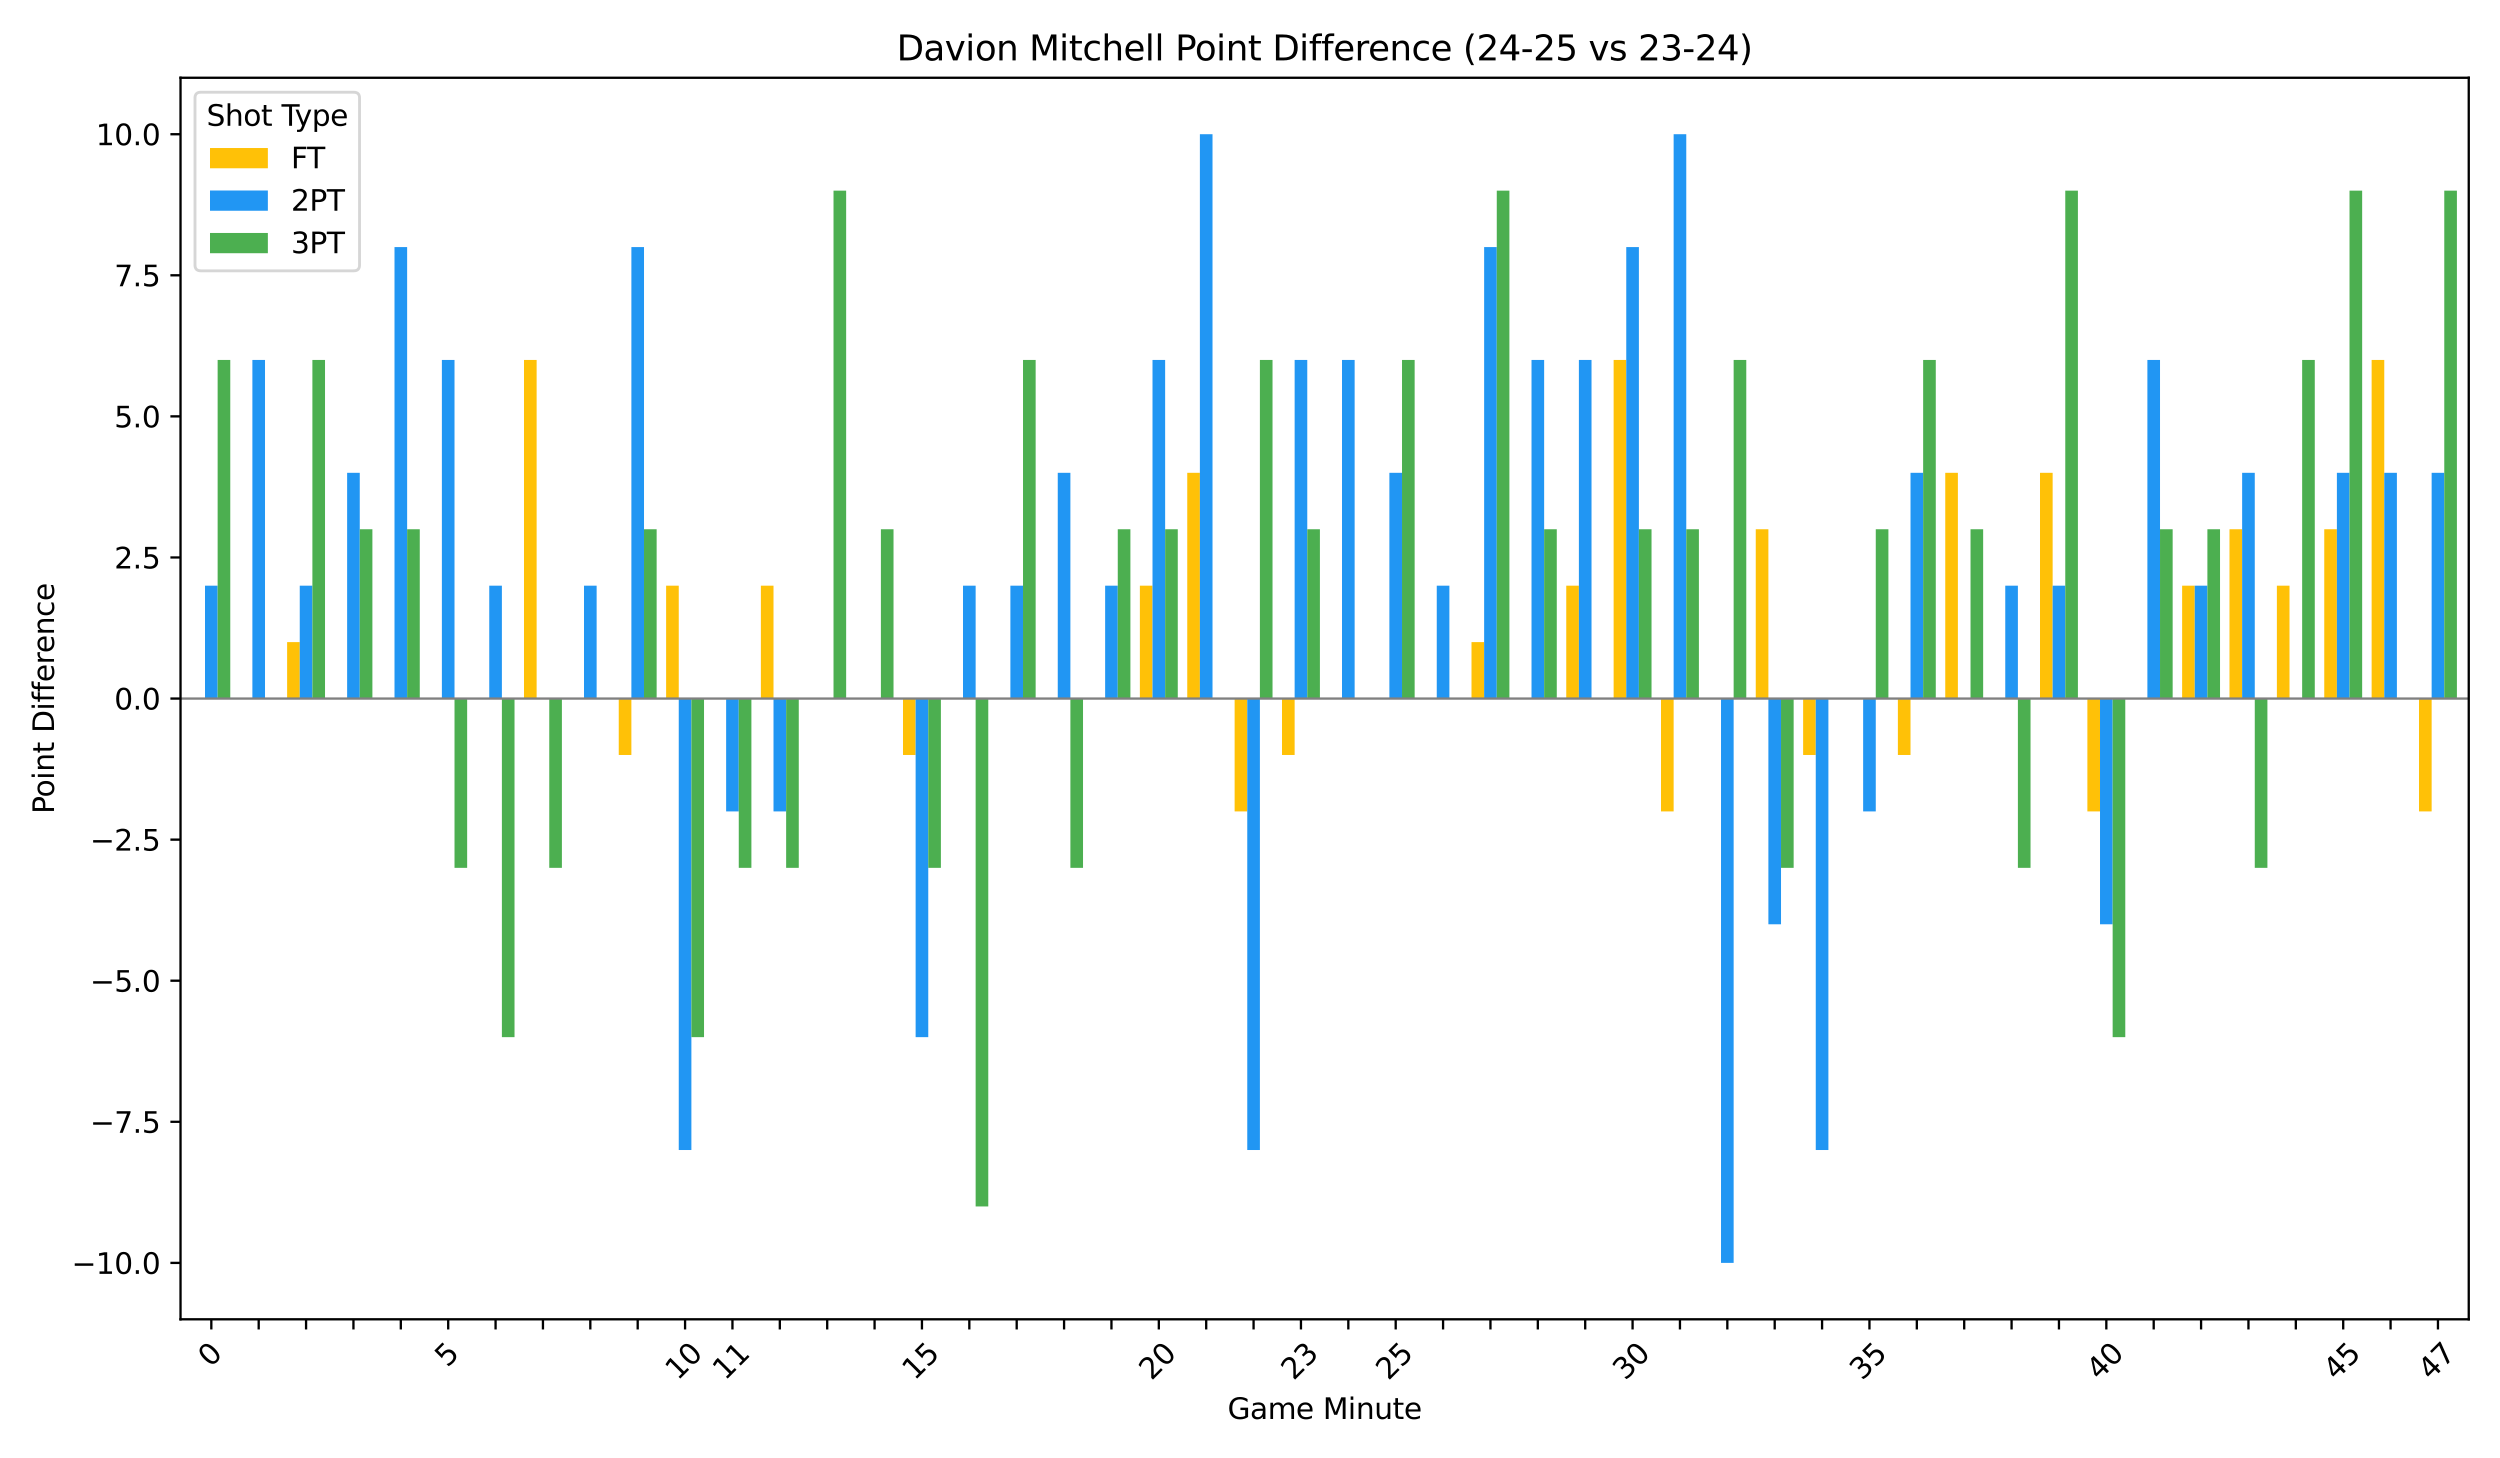 <?xml version="1.0" encoding="utf-8" standalone="no"?>
<!DOCTYPE svg PUBLIC "-//W3C//DTD SVG 1.1//EN"
  "http://www.w3.org/Graphics/SVG/1.1/DTD/svg11.dtd">
<svg xmlns:xlink="http://www.w3.org/1999/xlink" width="864pt" height="504pt" viewBox="0 0 864 504" xmlns="http://www.w3.org/2000/svg" version="1.1">
 <defs>
  <style type="text/css">*{stroke-linejoin: round; stroke-linecap: butt}</style>
 </defs>
 <g id="figure_1">
  <g id="patch_1">
   <path d="M 0 504 
L 864 504 
L 864 0 
L 0 0 
z
" style="fill: #ffffff"/>
  </g>
  <g id="axes_1">
   <g id="patch_2">
    <path d="M 62.39 455.956 
L 853.2 455.956 
L 853.2 26.88 
L 62.39 26.88 
z
" style="fill: #ffffff"/>
   </g>
   <g id="patch_3">
    <path d="M 66.483 241.418 
L 70.849 241.418 
L 70.849 241.418 
L 66.483 241.418 
z
" clip-path="url(#pdd988d48f1)" style="fill: #ffc107"/>
   </g>
   <g id="patch_4">
    <path d="M 82.856 241.418 
L 87.222 241.418 
L 87.222 241.418 
L 82.856 241.418 
z
" clip-path="url(#pdd988d48f1)" style="fill: #ffc107"/>
   </g>
   <g id="patch_5">
    <path d="M 99.229 241.418 
L 103.595 241.418 
L 103.595 221.914 
L 99.229 221.914 
z
" clip-path="url(#pdd988d48f1)" style="fill: #ffc107"/>
   </g>
   <g id="patch_6">
    <path d="M 115.602 241.418 
L 119.968 241.418 
L 119.968 241.418 
L 115.602 241.418 
z
" clip-path="url(#pdd988d48f1)" style="fill: #ffc107"/>
   </g>
   <g id="patch_7">
    <path d="M 131.975 241.418 
L 136.341 241.418 
L 136.341 241.418 
L 131.975 241.418 
z
" clip-path="url(#pdd988d48f1)" style="fill: #ffc107"/>
   </g>
   <g id="patch_8">
    <path d="M 148.348 241.418 
L 152.714 241.418 
L 152.714 241.418 
L 148.348 241.418 
z
" clip-path="url(#pdd988d48f1)" style="fill: #ffc107"/>
   </g>
   <g id="patch_9">
    <path d="M 164.72 241.418 
L 169.087 241.418 
L 169.087 241.418 
L 164.72 241.418 
z
" clip-path="url(#pdd988d48f1)" style="fill: #ffc107"/>
   </g>
   <g id="patch_10">
    <path d="M 181.093 241.418 
L 185.459 241.418 
L 185.459 124.397 
L 181.093 124.397 
z
" clip-path="url(#pdd988d48f1)" style="fill: #ffc107"/>
   </g>
   <g id="patch_11">
    <path d="M 197.466 241.418 
L 201.832 241.418 
L 201.832 241.418 
L 197.466 241.418 
z
" clip-path="url(#pdd988d48f1)" style="fill: #ffc107"/>
   </g>
   <g id="patch_12">
    <path d="M 213.839 241.418 
L 218.205 241.418 
L 218.205 260.921 
L 213.839 260.921 
z
" clip-path="url(#pdd988d48f1)" style="fill: #ffc107"/>
   </g>
   <g id="patch_13">
    <path d="M 230.212 241.418 
L 234.578 241.418 
L 234.578 202.411 
L 230.212 202.411 
z
" clip-path="url(#pdd988d48f1)" style="fill: #ffc107"/>
   </g>
   <g id="patch_14">
    <path d="M 246.585 241.418 
L 250.951 241.418 
L 250.951 241.418 
L 246.585 241.418 
z
" clip-path="url(#pdd988d48f1)" style="fill: #ffc107"/>
   </g>
   <g id="patch_15">
    <path d="M 262.958 241.418 
L 267.324 241.418 
L 267.324 202.411 
L 262.958 202.411 
z
" clip-path="url(#pdd988d48f1)" style="fill: #ffc107"/>
   </g>
   <g id="patch_16">
    <path d="M 279.331 241.418 
L 283.697 241.418 
L 283.697 241.418 
L 279.331 241.418 
z
" clip-path="url(#pdd988d48f1)" style="fill: #ffc107"/>
   </g>
   <g id="patch_17">
    <path d="M 295.704 241.418 
L 300.07 241.418 
L 300.07 241.418 
L 295.704 241.418 
z
" clip-path="url(#pdd988d48f1)" style="fill: #ffc107"/>
   </g>
   <g id="patch_18">
    <path d="M 312.076 241.418 
L 316.442 241.418 
L 316.442 260.921 
L 312.076 260.921 
z
" clip-path="url(#pdd988d48f1)" style="fill: #ffc107"/>
   </g>
   <g id="patch_19">
    <path d="M 328.449 241.418 
L 332.815 241.418 
L 332.815 241.418 
L 328.449 241.418 
z
" clip-path="url(#pdd988d48f1)" style="fill: #ffc107"/>
   </g>
   <g id="patch_20">
    <path d="M 344.822 241.418 
L 349.188 241.418 
L 349.188 241.418 
L 344.822 241.418 
z
" clip-path="url(#pdd988d48f1)" style="fill: #ffc107"/>
   </g>
   <g id="patch_21">
    <path d="M 361.195 241.418 
L 365.561 241.418 
L 365.561 241.418 
L 361.195 241.418 
z
" clip-path="url(#pdd988d48f1)" style="fill: #ffc107"/>
   </g>
   <g id="patch_22">
    <path d="M 377.568 241.418 
L 381.934 241.418 
L 381.934 241.418 
L 377.568 241.418 
z
" clip-path="url(#pdd988d48f1)" style="fill: #ffc107"/>
   </g>
   <g id="patch_23">
    <path d="M 393.941 241.418 
L 398.307 241.418 
L 398.307 202.411 
L 393.941 202.411 
z
" clip-path="url(#pdd988d48f1)" style="fill: #ffc107"/>
   </g>
   <g id="patch_24">
    <path d="M 410.314 241.418 
L 414.68 241.418 
L 414.68 163.404 
L 410.314 163.404 
z
" clip-path="url(#pdd988d48f1)" style="fill: #ffc107"/>
   </g>
   <g id="patch_25">
    <path d="M 426.687 241.418 
L 431.053 241.418 
L 431.053 280.425 
L 426.687 280.425 
z
" clip-path="url(#pdd988d48f1)" style="fill: #ffc107"/>
   </g>
   <g id="patch_26">
    <path d="M 443.059 241.418 
L 447.426 241.418 
L 447.426 260.921 
L 443.059 260.921 
z
" clip-path="url(#pdd988d48f1)" style="fill: #ffc107"/>
   </g>
   <g id="patch_27">
    <path d="M 459.432 241.418 
L 463.798 241.418 
L 463.798 241.418 
L 459.432 241.418 
z
" clip-path="url(#pdd988d48f1)" style="fill: #ffc107"/>
   </g>
   <g id="patch_28">
    <path d="M 475.805 241.418 
L 480.171 241.418 
L 480.171 241.418 
L 475.805 241.418 
z
" clip-path="url(#pdd988d48f1)" style="fill: #ffc107"/>
   </g>
   <g id="patch_29">
    <path d="M 492.178 241.418 
L 496.544 241.418 
L 496.544 241.418 
L 492.178 241.418 
z
" clip-path="url(#pdd988d48f1)" style="fill: #ffc107"/>
   </g>
   <g id="patch_30">
    <path d="M 508.551 241.418 
L 512.917 241.418 
L 512.917 221.914 
L 508.551 221.914 
z
" clip-path="url(#pdd988d48f1)" style="fill: #ffc107"/>
   </g>
   <g id="patch_31">
    <path d="M 524.924 241.418 
L 529.29 241.418 
L 529.29 241.418 
L 524.924 241.418 
z
" clip-path="url(#pdd988d48f1)" style="fill: #ffc107"/>
   </g>
   <g id="patch_32">
    <path d="M 541.297 241.418 
L 545.663 241.418 
L 545.663 202.411 
L 541.297 202.411 
z
" clip-path="url(#pdd988d48f1)" style="fill: #ffc107"/>
   </g>
   <g id="patch_33">
    <path d="M 557.67 241.418 
L 562.036 241.418 
L 562.036 124.397 
L 557.67 124.397 
z
" clip-path="url(#pdd988d48f1)" style="fill: #ffc107"/>
   </g>
   <g id="patch_34">
    <path d="M 574.042 241.418 
L 578.409 241.418 
L 578.409 280.425 
L 574.042 280.425 
z
" clip-path="url(#pdd988d48f1)" style="fill: #ffc107"/>
   </g>
   <g id="patch_35">
    <path d="M 590.415 241.418 
L 594.781 241.418 
L 594.781 241.418 
L 590.415 241.418 
z
" clip-path="url(#pdd988d48f1)" style="fill: #ffc107"/>
   </g>
   <g id="patch_36">
    <path d="M 606.788 241.418 
L 611.154 241.418 
L 611.154 182.907 
L 606.788 182.907 
z
" clip-path="url(#pdd988d48f1)" style="fill: #ffc107"/>
   </g>
   <g id="patch_37">
    <path d="M 623.161 241.418 
L 627.527 241.418 
L 627.527 260.921 
L 623.161 260.921 
z
" clip-path="url(#pdd988d48f1)" style="fill: #ffc107"/>
   </g>
   <g id="patch_38">
    <path d="M 639.534 241.418 
L 643.9 241.418 
L 643.9 241.418 
L 639.534 241.418 
z
" clip-path="url(#pdd988d48f1)" style="fill: #ffc107"/>
   </g>
   <g id="patch_39">
    <path d="M 655.907 241.418 
L 660.273 241.418 
L 660.273 260.921 
L 655.907 260.921 
z
" clip-path="url(#pdd988d48f1)" style="fill: #ffc107"/>
   </g>
   <g id="patch_40">
    <path d="M 672.28 241.418 
L 676.646 241.418 
L 676.646 163.404 
L 672.28 163.404 
z
" clip-path="url(#pdd988d48f1)" style="fill: #ffc107"/>
   </g>
   <g id="patch_41">
    <path d="M 688.653 241.418 
L 693.019 241.418 
L 693.019 241.418 
L 688.653 241.418 
z
" clip-path="url(#pdd988d48f1)" style="fill: #ffc107"/>
   </g>
   <g id="patch_42">
    <path d="M 705.025 241.418 
L 709.392 241.418 
L 709.392 163.404 
L 705.025 163.404 
z
" clip-path="url(#pdd988d48f1)" style="fill: #ffc107"/>
   </g>
   <g id="patch_43">
    <path d="M 721.398 241.418 
L 725.764 241.418 
L 725.764 280.425 
L 721.398 280.425 
z
" clip-path="url(#pdd988d48f1)" style="fill: #ffc107"/>
   </g>
   <g id="patch_44">
    <path d="M 737.771 241.418 
L 742.137 241.418 
L 742.137 241.418 
L 737.771 241.418 
z
" clip-path="url(#pdd988d48f1)" style="fill: #ffc107"/>
   </g>
   <g id="patch_45">
    <path d="M 754.144 241.418 
L 758.51 241.418 
L 758.51 202.411 
L 754.144 202.411 
z
" clip-path="url(#pdd988d48f1)" style="fill: #ffc107"/>
   </g>
   <g id="patch_46">
    <path d="M 770.517 241.418 
L 774.883 241.418 
L 774.883 182.907 
L 770.517 182.907 
z
" clip-path="url(#pdd988d48f1)" style="fill: #ffc107"/>
   </g>
   <g id="patch_47">
    <path d="M 786.89 241.418 
L 791.256 241.418 
L 791.256 202.411 
L 786.89 202.411 
z
" clip-path="url(#pdd988d48f1)" style="fill: #ffc107"/>
   </g>
   <g id="patch_48">
    <path d="M 803.263 241.418 
L 807.629 241.418 
L 807.629 182.907 
L 803.263 182.907 
z
" clip-path="url(#pdd988d48f1)" style="fill: #ffc107"/>
   </g>
   <g id="patch_49">
    <path d="M 819.636 241.418 
L 824.002 241.418 
L 824.002 124.397 
L 819.636 124.397 
z
" clip-path="url(#pdd988d48f1)" style="fill: #ffc107"/>
   </g>
   <g id="patch_50">
    <path d="M 836.008 241.418 
L 840.375 241.418 
L 840.375 280.425 
L 836.008 280.425 
z
" clip-path="url(#pdd988d48f1)" style="fill: #ffc107"/>
   </g>
   <g id="patch_51">
    <path d="M 70.849 241.418 
L 75.215 241.418 
L 75.215 202.411 
L 70.849 202.411 
z
" clip-path="url(#pdd988d48f1)" style="fill: #2196f3"/>
   </g>
   <g id="patch_52">
    <path d="M 87.222 241.418 
L 91.588 241.418 
L 91.588 124.397 
L 87.222 124.397 
z
" clip-path="url(#pdd988d48f1)" style="fill: #2196f3"/>
   </g>
   <g id="patch_53">
    <path d="M 103.595 241.418 
L 107.961 241.418 
L 107.961 202.411 
L 103.595 202.411 
z
" clip-path="url(#pdd988d48f1)" style="fill: #2196f3"/>
   </g>
   <g id="patch_54">
    <path d="M 119.968 241.418 
L 124.334 241.418 
L 124.334 163.404 
L 119.968 163.404 
z
" clip-path="url(#pdd988d48f1)" style="fill: #2196f3"/>
   </g>
   <g id="patch_55">
    <path d="M 136.341 241.418 
L 140.707 241.418 
L 140.707 85.39 
L 136.341 85.39 
z
" clip-path="url(#pdd988d48f1)" style="fill: #2196f3"/>
   </g>
   <g id="patch_56">
    <path d="M 152.714 241.418 
L 157.08 241.418 
L 157.08 124.397 
L 152.714 124.397 
z
" clip-path="url(#pdd988d48f1)" style="fill: #2196f3"/>
   </g>
   <g id="patch_57">
    <path d="M 169.087 241.418 
L 173.453 241.418 
L 173.453 202.411 
L 169.087 202.411 
z
" clip-path="url(#pdd988d48f1)" style="fill: #2196f3"/>
   </g>
   <g id="patch_58">
    <path d="M 185.459 241.418 
L 189.826 241.418 
L 189.826 241.418 
L 185.459 241.418 
z
" clip-path="url(#pdd988d48f1)" style="fill: #2196f3"/>
   </g>
   <g id="patch_59">
    <path d="M 201.832 241.418 
L 206.198 241.418 
L 206.198 202.411 
L 201.832 202.411 
z
" clip-path="url(#pdd988d48f1)" style="fill: #2196f3"/>
   </g>
   <g id="patch_60">
    <path d="M 218.205 241.418 
L 222.571 241.418 
L 222.571 85.39 
L 218.205 85.39 
z
" clip-path="url(#pdd988d48f1)" style="fill: #2196f3"/>
   </g>
   <g id="patch_61">
    <path d="M 234.578 241.418 
L 238.944 241.418 
L 238.944 397.445 
L 234.578 397.445 
z
" clip-path="url(#pdd988d48f1)" style="fill: #2196f3"/>
   </g>
   <g id="patch_62">
    <path d="M 250.951 241.418 
L 255.317 241.418 
L 255.317 280.425 
L 250.951 280.425 
z
" clip-path="url(#pdd988d48f1)" style="fill: #2196f3"/>
   </g>
   <g id="patch_63">
    <path d="M 267.324 241.418 
L 271.69 241.418 
L 271.69 280.425 
L 267.324 280.425 
z
" clip-path="url(#pdd988d48f1)" style="fill: #2196f3"/>
   </g>
   <g id="patch_64">
    <path d="M 283.697 241.418 
L 288.063 241.418 
L 288.063 241.418 
L 283.697 241.418 
z
" clip-path="url(#pdd988d48f1)" style="fill: #2196f3"/>
   </g>
   <g id="patch_65">
    <path d="M 300.07 241.418 
L 304.436 241.418 
L 304.436 241.418 
L 300.07 241.418 
z
" clip-path="url(#pdd988d48f1)" style="fill: #2196f3"/>
   </g>
   <g id="patch_66">
    <path d="M 316.442 241.418 
L 320.809 241.418 
L 320.809 358.438 
L 316.442 358.438 
z
" clip-path="url(#pdd988d48f1)" style="fill: #2196f3"/>
   </g>
   <g id="patch_67">
    <path d="M 332.815 241.418 
L 337.181 241.418 
L 337.181 202.411 
L 332.815 202.411 
z
" clip-path="url(#pdd988d48f1)" style="fill: #2196f3"/>
   </g>
   <g id="patch_68">
    <path d="M 349.188 241.418 
L 353.554 241.418 
L 353.554 202.411 
L 349.188 202.411 
z
" clip-path="url(#pdd988d48f1)" style="fill: #2196f3"/>
   </g>
   <g id="patch_69">
    <path d="M 365.561 241.418 
L 369.927 241.418 
L 369.927 163.404 
L 365.561 163.404 
z
" clip-path="url(#pdd988d48f1)" style="fill: #2196f3"/>
   </g>
   <g id="patch_70">
    <path d="M 381.934 241.418 
L 386.3 241.418 
L 386.3 202.411 
L 381.934 202.411 
z
" clip-path="url(#pdd988d48f1)" style="fill: #2196f3"/>
   </g>
   <g id="patch_71">
    <path d="M 398.307 241.418 
L 402.673 241.418 
L 402.673 124.397 
L 398.307 124.397 
z
" clip-path="url(#pdd988d48f1)" style="fill: #2196f3"/>
   </g>
   <g id="patch_72">
    <path d="M 414.68 241.418 
L 419.046 241.418 
L 419.046 46.383 
L 414.68 46.383 
z
" clip-path="url(#pdd988d48f1)" style="fill: #2196f3"/>
   </g>
   <g id="patch_73">
    <path d="M 431.053 241.418 
L 435.419 241.418 
L 435.419 397.445 
L 431.053 397.445 
z
" clip-path="url(#pdd988d48f1)" style="fill: #2196f3"/>
   </g>
   <g id="patch_74">
    <path d="M 447.426 241.418 
L 451.792 241.418 
L 451.792 124.397 
L 447.426 124.397 
z
" clip-path="url(#pdd988d48f1)" style="fill: #2196f3"/>
   </g>
   <g id="patch_75">
    <path d="M 463.798 241.418 
L 468.164 241.418 
L 468.164 124.397 
L 463.798 124.397 
z
" clip-path="url(#pdd988d48f1)" style="fill: #2196f3"/>
   </g>
   <g id="patch_76">
    <path d="M 480.171 241.418 
L 484.537 241.418 
L 484.537 163.404 
L 480.171 163.404 
z
" clip-path="url(#pdd988d48f1)" style="fill: #2196f3"/>
   </g>
   <g id="patch_77">
    <path d="M 496.544 241.418 
L 500.91 241.418 
L 500.91 202.411 
L 496.544 202.411 
z
" clip-path="url(#pdd988d48f1)" style="fill: #2196f3"/>
   </g>
   <g id="patch_78">
    <path d="M 512.917 241.418 
L 517.283 241.418 
L 517.283 85.39 
L 512.917 85.39 
z
" clip-path="url(#pdd988d48f1)" style="fill: #2196f3"/>
   </g>
   <g id="patch_79">
    <path d="M 529.29 241.418 
L 533.656 241.418 
L 533.656 124.397 
L 529.29 124.397 
z
" clip-path="url(#pdd988d48f1)" style="fill: #2196f3"/>
   </g>
   <g id="patch_80">
    <path d="M 545.663 241.418 
L 550.029 241.418 
L 550.029 124.397 
L 545.663 124.397 
z
" clip-path="url(#pdd988d48f1)" style="fill: #2196f3"/>
   </g>
   <g id="patch_81">
    <path d="M 562.036 241.418 
L 566.402 241.418 
L 566.402 85.39 
L 562.036 85.39 
z
" clip-path="url(#pdd988d48f1)" style="fill: #2196f3"/>
   </g>
   <g id="patch_82">
    <path d="M 578.409 241.418 
L 582.775 241.418 
L 582.775 46.383 
L 578.409 46.383 
z
" clip-path="url(#pdd988d48f1)" style="fill: #2196f3"/>
   </g>
   <g id="patch_83">
    <path d="M 594.781 241.418 
L 599.148 241.418 
L 599.148 436.452 
L 594.781 436.452 
z
" clip-path="url(#pdd988d48f1)" style="fill: #2196f3"/>
   </g>
   <g id="patch_84">
    <path d="M 611.154 241.418 
L 615.52 241.418 
L 615.52 319.432 
L 611.154 319.432 
z
" clip-path="url(#pdd988d48f1)" style="fill: #2196f3"/>
   </g>
   <g id="patch_85">
    <path d="M 627.527 241.418 
L 631.893 241.418 
L 631.893 397.445 
L 627.527 397.445 
z
" clip-path="url(#pdd988d48f1)" style="fill: #2196f3"/>
   </g>
   <g id="patch_86">
    <path d="M 643.9 241.418 
L 648.266 241.418 
L 648.266 280.425 
L 643.9 280.425 
z
" clip-path="url(#pdd988d48f1)" style="fill: #2196f3"/>
   </g>
   <g id="patch_87">
    <path d="M 660.273 241.418 
L 664.639 241.418 
L 664.639 163.404 
L 660.273 163.404 
z
" clip-path="url(#pdd988d48f1)" style="fill: #2196f3"/>
   </g>
   <g id="patch_88">
    <path d="M 676.646 241.418 
L 681.012 241.418 
L 681.012 241.418 
L 676.646 241.418 
z
" clip-path="url(#pdd988d48f1)" style="fill: #2196f3"/>
   </g>
   <g id="patch_89">
    <path d="M 693.019 241.418 
L 697.385 241.418 
L 697.385 202.411 
L 693.019 202.411 
z
" clip-path="url(#pdd988d48f1)" style="fill: #2196f3"/>
   </g>
   <g id="patch_90">
    <path d="M 709.392 241.418 
L 713.758 241.418 
L 713.758 202.411 
L 709.392 202.411 
z
" clip-path="url(#pdd988d48f1)" style="fill: #2196f3"/>
   </g>
   <g id="patch_91">
    <path d="M 725.764 241.418 
L 730.131 241.418 
L 730.131 319.432 
L 725.764 319.432 
z
" clip-path="url(#pdd988d48f1)" style="fill: #2196f3"/>
   </g>
   <g id="patch_92">
    <path d="M 742.137 241.418 
L 746.503 241.418 
L 746.503 124.397 
L 742.137 124.397 
z
" clip-path="url(#pdd988d48f1)" style="fill: #2196f3"/>
   </g>
   <g id="patch_93">
    <path d="M 758.51 241.418 
L 762.876 241.418 
L 762.876 202.411 
L 758.51 202.411 
z
" clip-path="url(#pdd988d48f1)" style="fill: #2196f3"/>
   </g>
   <g id="patch_94">
    <path d="M 774.883 241.418 
L 779.249 241.418 
L 779.249 163.404 
L 774.883 163.404 
z
" clip-path="url(#pdd988d48f1)" style="fill: #2196f3"/>
   </g>
   <g id="patch_95">
    <path d="M 791.256 241.418 
L 795.622 241.418 
L 795.622 241.418 
L 791.256 241.418 
z
" clip-path="url(#pdd988d48f1)" style="fill: #2196f3"/>
   </g>
   <g id="patch_96">
    <path d="M 807.629 241.418 
L 811.995 241.418 
L 811.995 163.404 
L 807.629 163.404 
z
" clip-path="url(#pdd988d48f1)" style="fill: #2196f3"/>
   </g>
   <g id="patch_97">
    <path d="M 824.002 241.418 
L 828.368 241.418 
L 828.368 163.404 
L 824.002 163.404 
z
" clip-path="url(#pdd988d48f1)" style="fill: #2196f3"/>
   </g>
   <g id="patch_98">
    <path d="M 840.375 241.418 
L 844.741 241.418 
L 844.741 163.404 
L 840.375 163.404 
z
" clip-path="url(#pdd988d48f1)" style="fill: #2196f3"/>
   </g>
   <g id="patch_99">
    <path d="M 75.215 241.418 
L 79.582 241.418 
L 79.582 124.397 
L 75.215 124.397 
z
" clip-path="url(#pdd988d48f1)" style="fill: #4caf50"/>
   </g>
   <g id="patch_100">
    <path d="M 91.588 241.418 
L 95.954 241.418 
L 95.954 241.418 
L 91.588 241.418 
z
" clip-path="url(#pdd988d48f1)" style="fill: #4caf50"/>
   </g>
   <g id="patch_101">
    <path d="M 107.961 241.418 
L 112.327 241.418 
L 112.327 124.397 
L 107.961 124.397 
z
" clip-path="url(#pdd988d48f1)" style="fill: #4caf50"/>
   </g>
   <g id="patch_102">
    <path d="M 124.334 241.418 
L 128.7 241.418 
L 128.7 182.907 
L 124.334 182.907 
z
" clip-path="url(#pdd988d48f1)" style="fill: #4caf50"/>
   </g>
   <g id="patch_103">
    <path d="M 140.707 241.418 
L 145.073 241.418 
L 145.073 182.907 
L 140.707 182.907 
z
" clip-path="url(#pdd988d48f1)" style="fill: #4caf50"/>
   </g>
   <g id="patch_104">
    <path d="M 157.08 241.418 
L 161.446 241.418 
L 161.446 299.928 
L 157.08 299.928 
z
" clip-path="url(#pdd988d48f1)" style="fill: #4caf50"/>
   </g>
   <g id="patch_105">
    <path d="M 173.453 241.418 
L 177.819 241.418 
L 177.819 358.438 
L 173.453 358.438 
z
" clip-path="url(#pdd988d48f1)" style="fill: #4caf50"/>
   </g>
   <g id="patch_106">
    <path d="M 189.826 241.418 
L 194.192 241.418 
L 194.192 299.928 
L 189.826 299.928 
z
" clip-path="url(#pdd988d48f1)" style="fill: #4caf50"/>
   </g>
   <g id="patch_107">
    <path d="M 206.198 241.418 
L 210.565 241.418 
L 210.565 241.418 
L 206.198 241.418 
z
" clip-path="url(#pdd988d48f1)" style="fill: #4caf50"/>
   </g>
   <g id="patch_108">
    <path d="M 222.571 241.418 
L 226.937 241.418 
L 226.937 182.907 
L 222.571 182.907 
z
" clip-path="url(#pdd988d48f1)" style="fill: #4caf50"/>
   </g>
   <g id="patch_109">
    <path d="M 238.944 241.418 
L 243.31 241.418 
L 243.31 358.438 
L 238.944 358.438 
z
" clip-path="url(#pdd988d48f1)" style="fill: #4caf50"/>
   </g>
   <g id="patch_110">
    <path d="M 255.317 241.418 
L 259.683 241.418 
L 259.683 299.928 
L 255.317 299.928 
z
" clip-path="url(#pdd988d48f1)" style="fill: #4caf50"/>
   </g>
   <g id="patch_111">
    <path d="M 271.69 241.418 
L 276.056 241.418 
L 276.056 299.928 
L 271.69 299.928 
z
" clip-path="url(#pdd988d48f1)" style="fill: #4caf50"/>
   </g>
   <g id="patch_112">
    <path d="M 288.063 241.418 
L 292.429 241.418 
L 292.429 65.887 
L 288.063 65.887 
z
" clip-path="url(#pdd988d48f1)" style="fill: #4caf50"/>
   </g>
   <g id="patch_113">
    <path d="M 304.436 241.418 
L 308.802 241.418 
L 308.802 182.907 
L 304.436 182.907 
z
" clip-path="url(#pdd988d48f1)" style="fill: #4caf50"/>
   </g>
   <g id="patch_114">
    <path d="M 320.809 241.418 
L 325.175 241.418 
L 325.175 299.928 
L 320.809 299.928 
z
" clip-path="url(#pdd988d48f1)" style="fill: #4caf50"/>
   </g>
   <g id="patch_115">
    <path d="M 337.181 241.418 
L 341.548 241.418 
L 341.548 416.949 
L 337.181 416.949 
z
" clip-path="url(#pdd988d48f1)" style="fill: #4caf50"/>
   </g>
   <g id="patch_116">
    <path d="M 353.554 241.418 
L 357.92 241.418 
L 357.92 124.397 
L 353.554 124.397 
z
" clip-path="url(#pdd988d48f1)" style="fill: #4caf50"/>
   </g>
   <g id="patch_117">
    <path d="M 369.927 241.418 
L 374.293 241.418 
L 374.293 299.928 
L 369.927 299.928 
z
" clip-path="url(#pdd988d48f1)" style="fill: #4caf50"/>
   </g>
   <g id="patch_118">
    <path d="M 386.3 241.418 
L 390.666 241.418 
L 390.666 182.907 
L 386.3 182.907 
z
" clip-path="url(#pdd988d48f1)" style="fill: #4caf50"/>
   </g>
   <g id="patch_119">
    <path d="M 402.673 241.418 
L 407.039 241.418 
L 407.039 182.907 
L 402.673 182.907 
z
" clip-path="url(#pdd988d48f1)" style="fill: #4caf50"/>
   </g>
   <g id="patch_120">
    <path d="M 419.046 241.418 
L 423.412 241.418 
L 423.412 241.418 
L 419.046 241.418 
z
" clip-path="url(#pdd988d48f1)" style="fill: #4caf50"/>
   </g>
   <g id="patch_121">
    <path d="M 435.419 241.418 
L 439.785 241.418 
L 439.785 124.397 
L 435.419 124.397 
z
" clip-path="url(#pdd988d48f1)" style="fill: #4caf50"/>
   </g>
   <g id="patch_122">
    <path d="M 451.792 241.418 
L 456.158 241.418 
L 456.158 182.907 
L 451.792 182.907 
z
" clip-path="url(#pdd988d48f1)" style="fill: #4caf50"/>
   </g>
   <g id="patch_123">
    <path d="M 468.164 241.418 
L 472.531 241.418 
L 472.531 241.418 
L 468.164 241.418 
z
" clip-path="url(#pdd988d48f1)" style="fill: #4caf50"/>
   </g>
   <g id="patch_124">
    <path d="M 484.537 241.418 
L 488.903 241.418 
L 488.903 124.397 
L 484.537 124.397 
z
" clip-path="url(#pdd988d48f1)" style="fill: #4caf50"/>
   </g>
   <g id="patch_125">
    <path d="M 500.91 241.418 
L 505.276 241.418 
L 505.276 241.418 
L 500.91 241.418 
z
" clip-path="url(#pdd988d48f1)" style="fill: #4caf50"/>
   </g>
   <g id="patch_126">
    <path d="M 517.283 241.418 
L 521.649 241.418 
L 521.649 65.887 
L 517.283 65.887 
z
" clip-path="url(#pdd988d48f1)" style="fill: #4caf50"/>
   </g>
   <g id="patch_127">
    <path d="M 533.656 241.418 
L 538.022 241.418 
L 538.022 182.907 
L 533.656 182.907 
z
" clip-path="url(#pdd988d48f1)" style="fill: #4caf50"/>
   </g>
   <g id="patch_128">
    <path d="M 550.029 241.418 
L 554.395 241.418 
L 554.395 241.418 
L 550.029 241.418 
z
" clip-path="url(#pdd988d48f1)" style="fill: #4caf50"/>
   </g>
   <g id="patch_129">
    <path d="M 566.402 241.418 
L 570.768 241.418 
L 570.768 182.907 
L 566.402 182.907 
z
" clip-path="url(#pdd988d48f1)" style="fill: #4caf50"/>
   </g>
   <g id="patch_130">
    <path d="M 582.775 241.418 
L 587.141 241.418 
L 587.141 182.907 
L 582.775 182.907 
z
" clip-path="url(#pdd988d48f1)" style="fill: #4caf50"/>
   </g>
   <g id="patch_131">
    <path d="M 599.148 241.418 
L 603.514 241.418 
L 603.514 124.397 
L 599.148 124.397 
z
" clip-path="url(#pdd988d48f1)" style="fill: #4caf50"/>
   </g>
   <g id="patch_132">
    <path d="M 615.52 241.418 
L 619.886 241.418 
L 619.886 299.928 
L 615.52 299.928 
z
" clip-path="url(#pdd988d48f1)" style="fill: #4caf50"/>
   </g>
   <g id="patch_133">
    <path d="M 631.893 241.418 
L 636.259 241.418 
L 636.259 241.418 
L 631.893 241.418 
z
" clip-path="url(#pdd988d48f1)" style="fill: #4caf50"/>
   </g>
   <g id="patch_134">
    <path d="M 648.266 241.418 
L 652.632 241.418 
L 652.632 182.907 
L 648.266 182.907 
z
" clip-path="url(#pdd988d48f1)" style="fill: #4caf50"/>
   </g>
   <g id="patch_135">
    <path d="M 664.639 241.418 
L 669.005 241.418 
L 669.005 124.397 
L 664.639 124.397 
z
" clip-path="url(#pdd988d48f1)" style="fill: #4caf50"/>
   </g>
   <g id="patch_136">
    <path d="M 681.012 241.418 
L 685.378 241.418 
L 685.378 182.907 
L 681.012 182.907 
z
" clip-path="url(#pdd988d48f1)" style="fill: #4caf50"/>
   </g>
   <g id="patch_137">
    <path d="M 697.385 241.418 
L 701.751 241.418 
L 701.751 299.928 
L 697.385 299.928 
z
" clip-path="url(#pdd988d48f1)" style="fill: #4caf50"/>
   </g>
   <g id="patch_138">
    <path d="M 713.758 241.418 
L 718.124 241.418 
L 718.124 65.887 
L 713.758 65.887 
z
" clip-path="url(#pdd988d48f1)" style="fill: #4caf50"/>
   </g>
   <g id="patch_139">
    <path d="M 730.131 241.418 
L 734.497 241.418 
L 734.497 358.438 
L 730.131 358.438 
z
" clip-path="url(#pdd988d48f1)" style="fill: #4caf50"/>
   </g>
   <g id="patch_140">
    <path d="M 746.503 241.418 
L 750.87 241.418 
L 750.87 182.907 
L 746.503 182.907 
z
" clip-path="url(#pdd988d48f1)" style="fill: #4caf50"/>
   </g>
   <g id="patch_141">
    <path d="M 762.876 241.418 
L 767.242 241.418 
L 767.242 182.907 
L 762.876 182.907 
z
" clip-path="url(#pdd988d48f1)" style="fill: #4caf50"/>
   </g>
   <g id="patch_142">
    <path d="M 779.249 241.418 
L 783.615 241.418 
L 783.615 299.928 
L 779.249 299.928 
z
" clip-path="url(#pdd988d48f1)" style="fill: #4caf50"/>
   </g>
   <g id="patch_143">
    <path d="M 795.622 241.418 
L 799.988 241.418 
L 799.988 124.397 
L 795.622 124.397 
z
" clip-path="url(#pdd988d48f1)" style="fill: #4caf50"/>
   </g>
   <g id="patch_144">
    <path d="M 811.995 241.418 
L 816.361 241.418 
L 816.361 65.887 
L 811.995 65.887 
z
" clip-path="url(#pdd988d48f1)" style="fill: #4caf50"/>
   </g>
   <g id="patch_145">
    <path d="M 828.368 241.418 
L 832.734 241.418 
L 832.734 241.418 
L 828.368 241.418 
z
" clip-path="url(#pdd988d48f1)" style="fill: #4caf50"/>
   </g>
   <g id="patch_146">
    <path d="M 844.741 241.418 
L 849.107 241.418 
L 849.107 65.887 
L 844.741 65.887 
z
" clip-path="url(#pdd988d48f1)" style="fill: #4caf50"/>
   </g>
   <g id="matplotlib.axis_1">
    <g id="xtick_1">
     <g id="line2d_1">
      <defs>
       <path id="m8bfa0a7da4" d="M 0 0 
L 0 3.5 
" style="stroke: #000000; stroke-width: 0.8"/>
      </defs>
      <g>
       <use xlink:href="#m8bfa0a7da4" x="73.032" y="455.956" style="stroke: #000000; stroke-width: 0.8"/>
      </g>
     </g>
     <g id="text_1">
      <!-- 0 -->
      <g transform="translate(72.734 472.827) rotate(-45) scale(0.1 -0.1)">
       <defs>
        <path id="DejaVuSans-30" d="M 2034 4250 
Q 1547 4250 1301 3770 
Q 1056 3291 1056 2328 
Q 1056 1369 1301 889 
Q 1547 409 2034 409 
Q 2525 409 2770 889 
Q 3016 1369 3016 2328 
Q 3016 3291 2770 3770 
Q 2525 4250 2034 4250 
z
M 2034 4750 
Q 2819 4750 3233 4129 
Q 3647 3509 3647 2328 
Q 3647 1150 3233 529 
Q 2819 -91 2034 -91 
Q 1250 -91 836 529 
Q 422 1150 422 2328 
Q 422 3509 836 4129 
Q 1250 4750 2034 4750 
z
" transform="scale(0.016)"/>
       </defs>
       <use xlink:href="#DejaVuSans-30"/>
      </g>
     </g>
    </g>
    <g id="xtick_2">
     <g id="line2d_2">
      <g>
       <use xlink:href="#m8bfa0a7da4" x="89.405" y="455.956" style="stroke: #000000; stroke-width: 0.8"/>
      </g>
     </g>
    </g>
    <g id="xtick_3">
     <g id="line2d_3">
      <g>
       <use xlink:href="#m8bfa0a7da4" x="105.778" y="455.956" style="stroke: #000000; stroke-width: 0.8"/>
      </g>
     </g>
    </g>
    <g id="xtick_4">
     <g id="line2d_4">
      <g>
       <use xlink:href="#m8bfa0a7da4" x="122.151" y="455.956" style="stroke: #000000; stroke-width: 0.8"/>
      </g>
     </g>
    </g>
    <g id="xtick_5">
     <g id="line2d_5">
      <g>
       <use xlink:href="#m8bfa0a7da4" x="138.524" y="455.956" style="stroke: #000000; stroke-width: 0.8"/>
      </g>
     </g>
    </g>
    <g id="xtick_6">
     <g id="line2d_6">
      <g>
       <use xlink:href="#m8bfa0a7da4" x="154.897" y="455.956" style="stroke: #000000; stroke-width: 0.8"/>
      </g>
     </g>
     <g id="text_2">
      <!-- 5 -->
      <g transform="translate(154.598 472.827) rotate(-45) scale(0.1 -0.1)">
       <defs>
        <path id="DejaVuSans-35" d="M 691 4666 
L 3169 4666 
L 3169 4134 
L 1269 4134 
L 1269 2991 
Q 1406 3038 1543 3061 
Q 1681 3084 1819 3084 
Q 2600 3084 3056 2656 
Q 3513 2228 3513 1497 
Q 3513 744 3044 326 
Q 2575 -91 1722 -91 
Q 1428 -91 1123 -41 
Q 819 9 494 109 
L 494 744 
Q 775 591 1075 516 
Q 1375 441 1709 441 
Q 2250 441 2565 725 
Q 2881 1009 2881 1497 
Q 2881 1984 2565 2268 
Q 2250 2553 1709 2553 
Q 1456 2553 1204 2497 
Q 953 2441 691 2322 
L 691 4666 
z
" transform="scale(0.016)"/>
       </defs>
       <use xlink:href="#DejaVuSans-35"/>
      </g>
     </g>
    </g>
    <g id="xtick_7">
     <g id="line2d_7">
      <g>
       <use xlink:href="#m8bfa0a7da4" x="171.27" y="455.956" style="stroke: #000000; stroke-width: 0.8"/>
      </g>
     </g>
    </g>
    <g id="xtick_8">
     <g id="line2d_8">
      <g>
       <use xlink:href="#m8bfa0a7da4" x="187.643" y="455.956" style="stroke: #000000; stroke-width: 0.8"/>
      </g>
     </g>
    </g>
    <g id="xtick_9">
     <g id="line2d_9">
      <g>
       <use xlink:href="#m8bfa0a7da4" x="204.015" y="455.956" style="stroke: #000000; stroke-width: 0.8"/>
      </g>
     </g>
    </g>
    <g id="xtick_10">
     <g id="line2d_10">
      <g>
       <use xlink:href="#m8bfa0a7da4" x="220.388" y="455.956" style="stroke: #000000; stroke-width: 0.8"/>
      </g>
     </g>
    </g>
    <g id="xtick_11">
     <g id="line2d_11">
      <g>
       <use xlink:href="#m8bfa0a7da4" x="236.761" y="455.956" style="stroke: #000000; stroke-width: 0.8"/>
      </g>
     </g>
     <g id="text_3">
      <!-- 10 -->
      <g transform="translate(234.213 477.326) rotate(-45) scale(0.1 -0.1)">
       <defs>
        <path id="DejaVuSans-31" d="M 794 531 
L 1825 531 
L 1825 4091 
L 703 3866 
L 703 4441 
L 1819 4666 
L 2450 4666 
L 2450 531 
L 3481 531 
L 3481 0 
L 794 0 
L 794 531 
z
" transform="scale(0.016)"/>
       </defs>
       <use xlink:href="#DejaVuSans-31"/>
       <use xlink:href="#DejaVuSans-30" transform="translate(63.623 0)"/>
      </g>
     </g>
    </g>
    <g id="xtick_12">
     <g id="line2d_12">
      <g>
       <use xlink:href="#m8bfa0a7da4" x="253.134" y="455.956" style="stroke: #000000; stroke-width: 0.8"/>
      </g>
     </g>
     <g id="text_4">
      <!-- 11 -->
      <g transform="translate(250.586 477.326) rotate(-45) scale(0.1 -0.1)">
       <use xlink:href="#DejaVuSans-31"/>
       <use xlink:href="#DejaVuSans-31" transform="translate(63.623 0)"/>
      </g>
     </g>
    </g>
    <g id="xtick_13">
     <g id="line2d_13">
      <g>
       <use xlink:href="#m8bfa0a7da4" x="269.507" y="455.956" style="stroke: #000000; stroke-width: 0.8"/>
      </g>
     </g>
    </g>
    <g id="xtick_14">
     <g id="line2d_14">
      <g>
       <use xlink:href="#m8bfa0a7da4" x="285.88" y="455.956" style="stroke: #000000; stroke-width: 0.8"/>
      </g>
     </g>
    </g>
    <g id="xtick_15">
     <g id="line2d_15">
      <g>
       <use xlink:href="#m8bfa0a7da4" x="302.253" y="455.956" style="stroke: #000000; stroke-width: 0.8"/>
      </g>
     </g>
    </g>
    <g id="xtick_16">
     <g id="line2d_16">
      <g>
       <use xlink:href="#m8bfa0a7da4" x="318.626" y="455.956" style="stroke: #000000; stroke-width: 0.8"/>
      </g>
     </g>
     <g id="text_5">
      <!-- 15 -->
      <g transform="translate(316.078 477.326) rotate(-45) scale(0.1 -0.1)">
       <use xlink:href="#DejaVuSans-31"/>
       <use xlink:href="#DejaVuSans-35" transform="translate(63.623 0)"/>
      </g>
     </g>
    </g>
    <g id="xtick_17">
     <g id="line2d_17">
      <g>
       <use xlink:href="#m8bfa0a7da4" x="334.998" y="455.956" style="stroke: #000000; stroke-width: 0.8"/>
      </g>
     </g>
    </g>
    <g id="xtick_18">
     <g id="line2d_18">
      <g>
       <use xlink:href="#m8bfa0a7da4" x="351.371" y="455.956" style="stroke: #000000; stroke-width: 0.8"/>
      </g>
     </g>
    </g>
    <g id="xtick_19">
     <g id="line2d_19">
      <g>
       <use xlink:href="#m8bfa0a7da4" x="367.744" y="455.956" style="stroke: #000000; stroke-width: 0.8"/>
      </g>
     </g>
    </g>
    <g id="xtick_20">
     <g id="line2d_20">
      <g>
       <use xlink:href="#m8bfa0a7da4" x="384.117" y="455.956" style="stroke: #000000; stroke-width: 0.8"/>
      </g>
     </g>
    </g>
    <g id="xtick_21">
     <g id="line2d_21">
      <g>
       <use xlink:href="#m8bfa0a7da4" x="400.49" y="455.956" style="stroke: #000000; stroke-width: 0.8"/>
      </g>
     </g>
     <g id="text_6">
      <!-- 20 -->
      <g transform="translate(397.942 477.326) rotate(-45) scale(0.1 -0.1)">
       <defs>
        <path id="DejaVuSans-32" d="M 1228 531 
L 3431 531 
L 3431 0 
L 469 0 
L 469 531 
Q 828 903 1448 1529 
Q 2069 2156 2228 2338 
Q 2531 2678 2651 2914 
Q 2772 3150 2772 3378 
Q 2772 3750 2511 3984 
Q 2250 4219 1831 4219 
Q 1534 4219 1204 4116 
Q 875 4013 500 3803 
L 500 4441 
Q 881 4594 1212 4672 
Q 1544 4750 1819 4750 
Q 2544 4750 2975 4387 
Q 3406 4025 3406 3419 
Q 3406 3131 3298 2873 
Q 3191 2616 2906 2266 
Q 2828 2175 2409 1742 
Q 1991 1309 1228 531 
z
" transform="scale(0.016)"/>
       </defs>
       <use xlink:href="#DejaVuSans-32"/>
       <use xlink:href="#DejaVuSans-30" transform="translate(63.623 0)"/>
      </g>
     </g>
    </g>
    <g id="xtick_22">
     <g id="line2d_22">
      <g>
       <use xlink:href="#m8bfa0a7da4" x="416.863" y="455.956" style="stroke: #000000; stroke-width: 0.8"/>
      </g>
     </g>
    </g>
    <g id="xtick_23">
     <g id="line2d_23">
      <g>
       <use xlink:href="#m8bfa0a7da4" x="433.236" y="455.956" style="stroke: #000000; stroke-width: 0.8"/>
      </g>
     </g>
    </g>
    <g id="xtick_24">
     <g id="line2d_24">
      <g>
       <use xlink:href="#m8bfa0a7da4" x="449.609" y="455.956" style="stroke: #000000; stroke-width: 0.8"/>
      </g>
     </g>
     <g id="text_7">
      <!-- 23 -->
      <g transform="translate(447.061 477.326) rotate(-45) scale(0.1 -0.1)">
       <defs>
        <path id="DejaVuSans-33" d="M 2597 2516 
Q 3050 2419 3304 2112 
Q 3559 1806 3559 1356 
Q 3559 666 3084 287 
Q 2609 -91 1734 -91 
Q 1441 -91 1130 -33 
Q 819 25 488 141 
L 488 750 
Q 750 597 1062 519 
Q 1375 441 1716 441 
Q 2309 441 2620 675 
Q 2931 909 2931 1356 
Q 2931 1769 2642 2001 
Q 2353 2234 1838 2234 
L 1294 2234 
L 1294 2753 
L 1863 2753 
Q 2328 2753 2575 2939 
Q 2822 3125 2822 3475 
Q 2822 3834 2567 4026 
Q 2313 4219 1838 4219 
Q 1578 4219 1281 4162 
Q 984 4106 628 3988 
L 628 4550 
Q 988 4650 1302 4700 
Q 1616 4750 1894 4750 
Q 2613 4750 3031 4423 
Q 3450 4097 3450 3541 
Q 3450 3153 3228 2886 
Q 3006 2619 2597 2516 
z
" transform="scale(0.016)"/>
       </defs>
       <use xlink:href="#DejaVuSans-32"/>
       <use xlink:href="#DejaVuSans-33" transform="translate(63.623 0)"/>
      </g>
     </g>
    </g>
    <g id="xtick_25">
     <g id="line2d_25">
      <g>
       <use xlink:href="#m8bfa0a7da4" x="465.981" y="455.956" style="stroke: #000000; stroke-width: 0.8"/>
      </g>
     </g>
    </g>
    <g id="xtick_26">
     <g id="line2d_26">
      <g>
       <use xlink:href="#m8bfa0a7da4" x="482.354" y="455.956" style="stroke: #000000; stroke-width: 0.8"/>
      </g>
     </g>
     <g id="text_8">
      <!-- 25 -->
      <g transform="translate(479.807 477.326) rotate(-45) scale(0.1 -0.1)">
       <use xlink:href="#DejaVuSans-32"/>
       <use xlink:href="#DejaVuSans-35" transform="translate(63.623 0)"/>
      </g>
     </g>
    </g>
    <g id="xtick_27">
     <g id="line2d_27">
      <g>
       <use xlink:href="#m8bfa0a7da4" x="498.727" y="455.956" style="stroke: #000000; stroke-width: 0.8"/>
      </g>
     </g>
    </g>
    <g id="xtick_28">
     <g id="line2d_28">
      <g>
       <use xlink:href="#m8bfa0a7da4" x="515.1" y="455.956" style="stroke: #000000; stroke-width: 0.8"/>
      </g>
     </g>
    </g>
    <g id="xtick_29">
     <g id="line2d_29">
      <g>
       <use xlink:href="#m8bfa0a7da4" x="531.473" y="455.956" style="stroke: #000000; stroke-width: 0.8"/>
      </g>
     </g>
    </g>
    <g id="xtick_30">
     <g id="line2d_30">
      <g>
       <use xlink:href="#m8bfa0a7da4" x="547.846" y="455.956" style="stroke: #000000; stroke-width: 0.8"/>
      </g>
     </g>
    </g>
    <g id="xtick_31">
     <g id="line2d_31">
      <g>
       <use xlink:href="#m8bfa0a7da4" x="564.219" y="455.956" style="stroke: #000000; stroke-width: 0.8"/>
      </g>
     </g>
     <g id="text_9">
      <!-- 30 -->
      <g transform="translate(561.671 477.326) rotate(-45) scale(0.1 -0.1)">
       <use xlink:href="#DejaVuSans-33"/>
       <use xlink:href="#DejaVuSans-30" transform="translate(63.623 0)"/>
      </g>
     </g>
    </g>
    <g id="xtick_32">
     <g id="line2d_32">
      <g>
       <use xlink:href="#m8bfa0a7da4" x="580.592" y="455.956" style="stroke: #000000; stroke-width: 0.8"/>
      </g>
     </g>
    </g>
    <g id="xtick_33">
     <g id="line2d_33">
      <g>
       <use xlink:href="#m8bfa0a7da4" x="596.964" y="455.956" style="stroke: #000000; stroke-width: 0.8"/>
      </g>
     </g>
    </g>
    <g id="xtick_34">
     <g id="line2d_34">
      <g>
       <use xlink:href="#m8bfa0a7da4" x="613.337" y="455.956" style="stroke: #000000; stroke-width: 0.8"/>
      </g>
     </g>
    </g>
    <g id="xtick_35">
     <g id="line2d_35">
      <g>
       <use xlink:href="#m8bfa0a7da4" x="629.71" y="455.956" style="stroke: #000000; stroke-width: 0.8"/>
      </g>
     </g>
    </g>
    <g id="xtick_36">
     <g id="line2d_36">
      <g>
       <use xlink:href="#m8bfa0a7da4" x="646.083" y="455.956" style="stroke: #000000; stroke-width: 0.8"/>
      </g>
     </g>
     <g id="text_10">
      <!-- 35 -->
      <g transform="translate(643.535 477.326) rotate(-45) scale(0.1 -0.1)">
       <use xlink:href="#DejaVuSans-33"/>
       <use xlink:href="#DejaVuSans-35" transform="translate(63.623 0)"/>
      </g>
     </g>
    </g>
    <g id="xtick_37">
     <g id="line2d_37">
      <g>
       <use xlink:href="#m8bfa0a7da4" x="662.456" y="455.956" style="stroke: #000000; stroke-width: 0.8"/>
      </g>
     </g>
    </g>
    <g id="xtick_38">
     <g id="line2d_38">
      <g>
       <use xlink:href="#m8bfa0a7da4" x="678.829" y="455.956" style="stroke: #000000; stroke-width: 0.8"/>
      </g>
     </g>
    </g>
    <g id="xtick_39">
     <g id="line2d_39">
      <g>
       <use xlink:href="#m8bfa0a7da4" x="695.202" y="455.956" style="stroke: #000000; stroke-width: 0.8"/>
      </g>
     </g>
    </g>
    <g id="xtick_40">
     <g id="line2d_40">
      <g>
       <use xlink:href="#m8bfa0a7da4" x="711.575" y="455.956" style="stroke: #000000; stroke-width: 0.8"/>
      </g>
     </g>
    </g>
    <g id="xtick_41">
     <g id="line2d_41">
      <g>
       <use xlink:href="#m8bfa0a7da4" x="727.947" y="455.956" style="stroke: #000000; stroke-width: 0.8"/>
      </g>
     </g>
     <g id="text_11">
      <!-- 40 -->
      <g transform="translate(725.4 477.326) rotate(-45) scale(0.1 -0.1)">
       <defs>
        <path id="DejaVuSans-34" d="M 2419 4116 
L 825 1625 
L 2419 1625 
L 2419 4116 
z
M 2253 4666 
L 3047 4666 
L 3047 1625 
L 3713 1625 
L 3713 1100 
L 3047 1100 
L 3047 0 
L 2419 0 
L 2419 1100 
L 313 1100 
L 313 1709 
L 2253 4666 
z
" transform="scale(0.016)"/>
       </defs>
       <use xlink:href="#DejaVuSans-34"/>
       <use xlink:href="#DejaVuSans-30" transform="translate(63.623 0)"/>
      </g>
     </g>
    </g>
    <g id="xtick_42">
     <g id="line2d_42">
      <g>
       <use xlink:href="#m8bfa0a7da4" x="744.32" y="455.956" style="stroke: #000000; stroke-width: 0.8"/>
      </g>
     </g>
    </g>
    <g id="xtick_43">
     <g id="line2d_43">
      <g>
       <use xlink:href="#m8bfa0a7da4" x="760.693" y="455.956" style="stroke: #000000; stroke-width: 0.8"/>
      </g>
     </g>
    </g>
    <g id="xtick_44">
     <g id="line2d_44">
      <g>
       <use xlink:href="#m8bfa0a7da4" x="777.066" y="455.956" style="stroke: #000000; stroke-width: 0.8"/>
      </g>
     </g>
    </g>
    <g id="xtick_45">
     <g id="line2d_45">
      <g>
       <use xlink:href="#m8bfa0a7da4" x="793.439" y="455.956" style="stroke: #000000; stroke-width: 0.8"/>
      </g>
     </g>
    </g>
    <g id="xtick_46">
     <g id="line2d_46">
      <g>
       <use xlink:href="#m8bfa0a7da4" x="809.812" y="455.956" style="stroke: #000000; stroke-width: 0.8"/>
      </g>
     </g>
     <g id="text_12">
      <!-- 45 -->
      <g transform="translate(807.264 477.326) rotate(-45) scale(0.1 -0.1)">
       <use xlink:href="#DejaVuSans-34"/>
       <use xlink:href="#DejaVuSans-35" transform="translate(63.623 0)"/>
      </g>
     </g>
    </g>
    <g id="xtick_47">
     <g id="line2d_47">
      <g>
       <use xlink:href="#m8bfa0a7da4" x="826.185" y="455.956" style="stroke: #000000; stroke-width: 0.8"/>
      </g>
     </g>
    </g>
    <g id="xtick_48">
     <g id="line2d_48">
      <g>
       <use xlink:href="#m8bfa0a7da4" x="842.558" y="455.956" style="stroke: #000000; stroke-width: 0.8"/>
      </g>
     </g>
     <g id="text_13">
      <!-- 47 -->
      <g transform="translate(840.01 477.326) rotate(-45) scale(0.1 -0.1)">
       <defs>
        <path id="DejaVuSans-37" d="M 525 4666 
L 3525 4666 
L 3525 4397 
L 1831 0 
L 1172 0 
L 2766 4134 
L 525 4134 
L 525 4666 
z
" transform="scale(0.016)"/>
       </defs>
       <use xlink:href="#DejaVuSans-34"/>
       <use xlink:href="#DejaVuSans-37" transform="translate(63.623 0)"/>
      </g>
     </g>
    </g>
    <g id="text_14">
     <!-- Game Minute -->
     <g transform="translate(424.243 490.395) scale(0.1 -0.1)">
      <defs>
       <path id="DejaVuSans-47" d="M 3809 666 
L 3809 1919 
L 2778 1919 
L 2778 2438 
L 4434 2438 
L 4434 434 
Q 4069 175 3628 42 
Q 3188 -91 2688 -91 
Q 1594 -91 976 548 
Q 359 1188 359 2328 
Q 359 3472 976 4111 
Q 1594 4750 2688 4750 
Q 3144 4750 3555 4637 
Q 3966 4525 4313 4306 
L 4313 3634 
Q 3963 3931 3569 4081 
Q 3175 4231 2741 4231 
Q 1884 4231 1454 3753 
Q 1025 3275 1025 2328 
Q 1025 1384 1454 906 
Q 1884 428 2741 428 
Q 3075 428 3337 486 
Q 3600 544 3809 666 
z
" transform="scale(0.016)"/>
       <path id="DejaVuSans-61" d="M 2194 1759 
Q 1497 1759 1228 1600 
Q 959 1441 959 1056 
Q 959 750 1161 570 
Q 1363 391 1709 391 
Q 2188 391 2477 730 
Q 2766 1069 2766 1631 
L 2766 1759 
L 2194 1759 
z
M 3341 1997 
L 3341 0 
L 2766 0 
L 2766 531 
Q 2569 213 2275 61 
Q 1981 -91 1556 -91 
Q 1019 -91 701 211 
Q 384 513 384 1019 
Q 384 1609 779 1909 
Q 1175 2209 1959 2209 
L 2766 2209 
L 2766 2266 
Q 2766 2663 2505 2880 
Q 2244 3097 1772 3097 
Q 1472 3097 1187 3025 
Q 903 2953 641 2809 
L 641 3341 
Q 956 3463 1253 3523 
Q 1550 3584 1831 3584 
Q 2591 3584 2966 3190 
Q 3341 2797 3341 1997 
z
" transform="scale(0.016)"/>
       <path id="DejaVuSans-6d" d="M 3328 2828 
Q 3544 3216 3844 3400 
Q 4144 3584 4550 3584 
Q 5097 3584 5394 3201 
Q 5691 2819 5691 2113 
L 5691 0 
L 5113 0 
L 5113 2094 
Q 5113 2597 4934 2840 
Q 4756 3084 4391 3084 
Q 3944 3084 3684 2787 
Q 3425 2491 3425 1978 
L 3425 0 
L 2847 0 
L 2847 2094 
Q 2847 2600 2669 2842 
Q 2491 3084 2119 3084 
Q 1678 3084 1418 2786 
Q 1159 2488 1159 1978 
L 1159 0 
L 581 0 
L 581 3500 
L 1159 3500 
L 1159 2956 
Q 1356 3278 1631 3431 
Q 1906 3584 2284 3584 
Q 2666 3584 2933 3390 
Q 3200 3197 3328 2828 
z
" transform="scale(0.016)"/>
       <path id="DejaVuSans-65" d="M 3597 1894 
L 3597 1613 
L 953 1613 
Q 991 1019 1311 708 
Q 1631 397 2203 397 
Q 2534 397 2845 478 
Q 3156 559 3463 722 
L 3463 178 
Q 3153 47 2828 -22 
Q 2503 -91 2169 -91 
Q 1331 -91 842 396 
Q 353 884 353 1716 
Q 353 2575 817 3079 
Q 1281 3584 2069 3584 
Q 2775 3584 3186 3129 
Q 3597 2675 3597 1894 
z
M 3022 2063 
Q 3016 2534 2758 2815 
Q 2500 3097 2075 3097 
Q 1594 3097 1305 2825 
Q 1016 2553 972 2059 
L 3022 2063 
z
" transform="scale(0.016)"/>
       <path id="DejaVuSans-20" transform="scale(0.016)"/>
       <path id="DejaVuSans-4d" d="M 628 4666 
L 1569 4666 
L 2759 1491 
L 3956 4666 
L 4897 4666 
L 4897 0 
L 4281 0 
L 4281 4097 
L 3078 897 
L 2444 897 
L 1241 4097 
L 1241 0 
L 628 0 
L 628 4666 
z
" transform="scale(0.016)"/>
       <path id="DejaVuSans-69" d="M 603 3500 
L 1178 3500 
L 1178 0 
L 603 0 
L 603 3500 
z
M 603 4863 
L 1178 4863 
L 1178 4134 
L 603 4134 
L 603 4863 
z
" transform="scale(0.016)"/>
       <path id="DejaVuSans-6e" d="M 3513 2113 
L 3513 0 
L 2938 0 
L 2938 2094 
Q 2938 2591 2744 2837 
Q 2550 3084 2163 3084 
Q 1697 3084 1428 2787 
Q 1159 2491 1159 1978 
L 1159 0 
L 581 0 
L 581 3500 
L 1159 3500 
L 1159 2956 
Q 1366 3272 1645 3428 
Q 1925 3584 2291 3584 
Q 2894 3584 3203 3211 
Q 3513 2838 3513 2113 
z
" transform="scale(0.016)"/>
       <path id="DejaVuSans-75" d="M 544 1381 
L 544 3500 
L 1119 3500 
L 1119 1403 
Q 1119 906 1312 657 
Q 1506 409 1894 409 
Q 2359 409 2629 706 
Q 2900 1003 2900 1516 
L 2900 3500 
L 3475 3500 
L 3475 0 
L 2900 0 
L 2900 538 
Q 2691 219 2414 64 
Q 2138 -91 1772 -91 
Q 1169 -91 856 284 
Q 544 659 544 1381 
z
M 1991 3584 
L 1991 3584 
z
" transform="scale(0.016)"/>
       <path id="DejaVuSans-74" d="M 1172 4494 
L 1172 3500 
L 2356 3500 
L 2356 3053 
L 1172 3053 
L 1172 1153 
Q 1172 725 1289 603 
Q 1406 481 1766 481 
L 2356 481 
L 2356 0 
L 1766 0 
Q 1100 0 847 248 
Q 594 497 594 1153 
L 594 3053 
L 172 3053 
L 172 3500 
L 594 3500 
L 594 4494 
L 1172 4494 
z
" transform="scale(0.016)"/>
      </defs>
      <use xlink:href="#DejaVuSans-47"/>
      <use xlink:href="#DejaVuSans-61" transform="translate(77.49 0)"/>
      <use xlink:href="#DejaVuSans-6d" transform="translate(138.77 0)"/>
      <use xlink:href="#DejaVuSans-65" transform="translate(236.182 0)"/>
      <use xlink:href="#DejaVuSans-20" transform="translate(297.705 0)"/>
      <use xlink:href="#DejaVuSans-4d" transform="translate(329.492 0)"/>
      <use xlink:href="#DejaVuSans-69" transform="translate(415.771 0)"/>
      <use xlink:href="#DejaVuSans-6e" transform="translate(443.555 0)"/>
      <use xlink:href="#DejaVuSans-75" transform="translate(506.934 0)"/>
      <use xlink:href="#DejaVuSans-74" transform="translate(570.312 0)"/>
      <use xlink:href="#DejaVuSans-65" transform="translate(609.521 0)"/>
     </g>
    </g>
   </g>
   <g id="matplotlib.axis_2">
    <g id="ytick_1">
     <g id="line2d_49">
      <defs>
       <path id="m188cafc74b" d="M 0 0 
L -3.5 0 
" style="stroke: #000000; stroke-width: 0.8"/>
      </defs>
      <g>
       <use xlink:href="#m188cafc74b" x="62.39" y="436.452" style="stroke: #000000; stroke-width: 0.8"/>
      </g>
     </g>
     <g id="text_15">
      <!-- −10.0 -->
      <g transform="translate(24.745 440.251) scale(0.1 -0.1)">
       <defs>
        <path id="DejaVuSans-2212" d="M 678 2272 
L 4684 2272 
L 4684 1741 
L 678 1741 
L 678 2272 
z
" transform="scale(0.016)"/>
        <path id="DejaVuSans-2e" d="M 684 794 
L 1344 794 
L 1344 0 
L 684 0 
L 684 794 
z
" transform="scale(0.016)"/>
       </defs>
       <use xlink:href="#DejaVuSans-2212"/>
       <use xlink:href="#DejaVuSans-31" transform="translate(83.789 0)"/>
       <use xlink:href="#DejaVuSans-30" transform="translate(147.412 0)"/>
       <use xlink:href="#DejaVuSans-2e" transform="translate(211.035 0)"/>
       <use xlink:href="#DejaVuSans-30" transform="translate(242.822 0)"/>
      </g>
     </g>
    </g>
    <g id="ytick_2">
     <g id="line2d_50">
      <g>
       <use xlink:href="#m188cafc74b" x="62.39" y="387.694" style="stroke: #000000; stroke-width: 0.8"/>
      </g>
     </g>
     <g id="text_16">
      <!-- −7.5 -->
      <g transform="translate(31.107 391.493) scale(0.1 -0.1)">
       <use xlink:href="#DejaVuSans-2212"/>
       <use xlink:href="#DejaVuSans-37" transform="translate(83.789 0)"/>
       <use xlink:href="#DejaVuSans-2e" transform="translate(147.412 0)"/>
       <use xlink:href="#DejaVuSans-35" transform="translate(179.199 0)"/>
      </g>
     </g>
    </g>
    <g id="ytick_3">
     <g id="line2d_51">
      <g>
       <use xlink:href="#m188cafc74b" x="62.39" y="338.935" style="stroke: #000000; stroke-width: 0.8"/>
      </g>
     </g>
     <g id="text_17">
      <!-- −5.0 -->
      <g transform="translate(31.107 342.734) scale(0.1 -0.1)">
       <use xlink:href="#DejaVuSans-2212"/>
       <use xlink:href="#DejaVuSans-35" transform="translate(83.789 0)"/>
       <use xlink:href="#DejaVuSans-2e" transform="translate(147.412 0)"/>
       <use xlink:href="#DejaVuSans-30" transform="translate(179.199 0)"/>
      </g>
     </g>
    </g>
    <g id="ytick_4">
     <g id="line2d_52">
      <g>
       <use xlink:href="#m188cafc74b" x="62.39" y="290.176" style="stroke: #000000; stroke-width: 0.8"/>
      </g>
     </g>
     <g id="text_18">
      <!-- −2.5 -->
      <g transform="translate(31.107 293.976) scale(0.1 -0.1)">
       <use xlink:href="#DejaVuSans-2212"/>
       <use xlink:href="#DejaVuSans-32" transform="translate(83.789 0)"/>
       <use xlink:href="#DejaVuSans-2e" transform="translate(147.412 0)"/>
       <use xlink:href="#DejaVuSans-35" transform="translate(179.199 0)"/>
      </g>
     </g>
    </g>
    <g id="ytick_5">
     <g id="line2d_53">
      <g>
       <use xlink:href="#m188cafc74b" x="62.39" y="241.418" style="stroke: #000000; stroke-width: 0.8"/>
      </g>
     </g>
     <g id="text_19">
      <!-- 0.0 -->
      <g transform="translate(39.487 245.217) scale(0.1 -0.1)">
       <use xlink:href="#DejaVuSans-30"/>
       <use xlink:href="#DejaVuSans-2e" transform="translate(63.623 0)"/>
       <use xlink:href="#DejaVuSans-30" transform="translate(95.41 0)"/>
      </g>
     </g>
    </g>
    <g id="ytick_6">
     <g id="line2d_54">
      <g>
       <use xlink:href="#m188cafc74b" x="62.39" y="192.659" style="stroke: #000000; stroke-width: 0.8"/>
      </g>
     </g>
     <g id="text_20">
      <!-- 2.5 -->
      <g transform="translate(39.487 196.458) scale(0.1 -0.1)">
       <use xlink:href="#DejaVuSans-32"/>
       <use xlink:href="#DejaVuSans-2e" transform="translate(63.623 0)"/>
       <use xlink:href="#DejaVuSans-35" transform="translate(95.41 0)"/>
      </g>
     </g>
    </g>
    <g id="ytick_7">
     <g id="line2d_55">
      <g>
       <use xlink:href="#m188cafc74b" x="62.39" y="143.901" style="stroke: #000000; stroke-width: 0.8"/>
      </g>
     </g>
     <g id="text_21">
      <!-- 5.0 -->
      <g transform="translate(39.487 147.7) scale(0.1 -0.1)">
       <use xlink:href="#DejaVuSans-35"/>
       <use xlink:href="#DejaVuSans-2e" transform="translate(63.623 0)"/>
       <use xlink:href="#DejaVuSans-30" transform="translate(95.41 0)"/>
      </g>
     </g>
    </g>
    <g id="ytick_8">
     <g id="line2d_56">
      <g>
       <use xlink:href="#m188cafc74b" x="62.39" y="95.142" style="stroke: #000000; stroke-width: 0.8"/>
      </g>
     </g>
     <g id="text_22">
      <!-- 7.5 -->
      <g transform="translate(39.487 98.941) scale(0.1 -0.1)">
       <use xlink:href="#DejaVuSans-37"/>
       <use xlink:href="#DejaVuSans-2e" transform="translate(63.623 0)"/>
       <use xlink:href="#DejaVuSans-35" transform="translate(95.41 0)"/>
      </g>
     </g>
    </g>
    <g id="ytick_9">
     <g id="line2d_57">
      <g>
       <use xlink:href="#m188cafc74b" x="62.39" y="46.383" style="stroke: #000000; stroke-width: 0.8"/>
      </g>
     </g>
     <g id="text_23">
      <!-- 10.0 -->
      <g transform="translate(33.124 50.183) scale(0.1 -0.1)">
       <use xlink:href="#DejaVuSans-31"/>
       <use xlink:href="#DejaVuSans-30" transform="translate(63.623 0)"/>
       <use xlink:href="#DejaVuSans-2e" transform="translate(127.246 0)"/>
       <use xlink:href="#DejaVuSans-30" transform="translate(159.033 0)"/>
      </g>
     </g>
    </g>
    <g id="text_24">
     <!-- Point Difference -->
     <g transform="translate(18.665 281.268) rotate(-90) scale(0.1 -0.1)">
      <defs>
       <path id="DejaVuSans-50" d="M 1259 4147 
L 1259 2394 
L 2053 2394 
Q 2494 2394 2734 2622 
Q 2975 2850 2975 3272 
Q 2975 3691 2734 3919 
Q 2494 4147 2053 4147 
L 1259 4147 
z
M 628 4666 
L 2053 4666 
Q 2838 4666 3239 4311 
Q 3641 3956 3641 3272 
Q 3641 2581 3239 2228 
Q 2838 1875 2053 1875 
L 1259 1875 
L 1259 0 
L 628 0 
L 628 4666 
z
" transform="scale(0.016)"/>
       <path id="DejaVuSans-6f" d="M 1959 3097 
Q 1497 3097 1228 2736 
Q 959 2375 959 1747 
Q 959 1119 1226 758 
Q 1494 397 1959 397 
Q 2419 397 2687 759 
Q 2956 1122 2956 1747 
Q 2956 2369 2687 2733 
Q 2419 3097 1959 3097 
z
M 1959 3584 
Q 2709 3584 3137 3096 
Q 3566 2609 3566 1747 
Q 3566 888 3137 398 
Q 2709 -91 1959 -91 
Q 1206 -91 779 398 
Q 353 888 353 1747 
Q 353 2609 779 3096 
Q 1206 3584 1959 3584 
z
" transform="scale(0.016)"/>
       <path id="DejaVuSans-44" d="M 1259 4147 
L 1259 519 
L 2022 519 
Q 2988 519 3436 956 
Q 3884 1394 3884 2338 
Q 3884 3275 3436 3711 
Q 2988 4147 2022 4147 
L 1259 4147 
z
M 628 4666 
L 1925 4666 
Q 3281 4666 3915 4102 
Q 4550 3538 4550 2338 
Q 4550 1131 3912 565 
Q 3275 0 1925 0 
L 628 0 
L 628 4666 
z
" transform="scale(0.016)"/>
       <path id="DejaVuSans-66" d="M 2375 4863 
L 2375 4384 
L 1825 4384 
Q 1516 4384 1395 4259 
Q 1275 4134 1275 3809 
L 1275 3500 
L 2222 3500 
L 2222 3053 
L 1275 3053 
L 1275 0 
L 697 0 
L 697 3053 
L 147 3053 
L 147 3500 
L 697 3500 
L 697 3744 
Q 697 4328 969 4595 
Q 1241 4863 1831 4863 
L 2375 4863 
z
" transform="scale(0.016)"/>
       <path id="DejaVuSans-72" d="M 2631 2963 
Q 2534 3019 2420 3045 
Q 2306 3072 2169 3072 
Q 1681 3072 1420 2755 
Q 1159 2438 1159 1844 
L 1159 0 
L 581 0 
L 581 3500 
L 1159 3500 
L 1159 2956 
Q 1341 3275 1631 3429 
Q 1922 3584 2338 3584 
Q 2397 3584 2469 3576 
Q 2541 3569 2628 3553 
L 2631 2963 
z
" transform="scale(0.016)"/>
       <path id="DejaVuSans-63" d="M 3122 3366 
L 3122 2828 
Q 2878 2963 2633 3030 
Q 2388 3097 2138 3097 
Q 1578 3097 1268 2742 
Q 959 2388 959 1747 
Q 959 1106 1268 751 
Q 1578 397 2138 397 
Q 2388 397 2633 464 
Q 2878 531 3122 666 
L 3122 134 
Q 2881 22 2623 -34 
Q 2366 -91 2075 -91 
Q 1284 -91 818 406 
Q 353 903 353 1747 
Q 353 2603 823 3093 
Q 1294 3584 2113 3584 
Q 2378 3584 2631 3529 
Q 2884 3475 3122 3366 
z
" transform="scale(0.016)"/>
      </defs>
      <use xlink:href="#DejaVuSans-50"/>
      <use xlink:href="#DejaVuSans-6f" transform="translate(56.678 0)"/>
      <use xlink:href="#DejaVuSans-69" transform="translate(117.859 0)"/>
      <use xlink:href="#DejaVuSans-6e" transform="translate(145.643 0)"/>
      <use xlink:href="#DejaVuSans-74" transform="translate(209.021 0)"/>
      <use xlink:href="#DejaVuSans-20" transform="translate(248.23 0)"/>
      <use xlink:href="#DejaVuSans-44" transform="translate(280.018 0)"/>
      <use xlink:href="#DejaVuSans-69" transform="translate(357.02 0)"/>
      <use xlink:href="#DejaVuSans-66" transform="translate(384.803 0)"/>
      <use xlink:href="#DejaVuSans-66" transform="translate(420.008 0)"/>
      <use xlink:href="#DejaVuSans-65" transform="translate(455.213 0)"/>
      <use xlink:href="#DejaVuSans-72" transform="translate(516.736 0)"/>
      <use xlink:href="#DejaVuSans-65" transform="translate(555.6 0)"/>
      <use xlink:href="#DejaVuSans-6e" transform="translate(617.123 0)"/>
      <use xlink:href="#DejaVuSans-63" transform="translate(680.502 0)"/>
      <use xlink:href="#DejaVuSans-65" transform="translate(735.482 0)"/>
     </g>
    </g>
   </g>
   <g id="line2d_58">
    <path d="M 62.39 241.418 
L 853.2 241.418 
" clip-path="url(#pdd988d48f1)" style="fill: none; stroke: #808080; stroke-width: 0.8; stroke-linecap: square"/>
   </g>
   <g id="patch_147">
    <path d="M 62.39 455.956 
L 62.39 26.88 
" style="fill: none; stroke: #000000; stroke-width: 0.8; stroke-linejoin: miter; stroke-linecap: square"/>
   </g>
   <g id="patch_148">
    <path d="M 853.2 455.956 
L 853.2 26.88 
" style="fill: none; stroke: #000000; stroke-width: 0.8; stroke-linejoin: miter; stroke-linecap: square"/>
   </g>
   <g id="patch_149">
    <path d="M 62.39 455.956 
L 853.2 455.956 
" style="fill: none; stroke: #000000; stroke-width: 0.8; stroke-linejoin: miter; stroke-linecap: square"/>
   </g>
   <g id="patch_150">
    <path d="M 62.39 26.88 
L 853.2 26.88 
" style="fill: none; stroke: #000000; stroke-width: 0.8; stroke-linejoin: miter; stroke-linecap: square"/>
   </g>
   <g id="text_25">
    <!-- Davion Mitchell Point Difference (24-25 vs 23-24) -->
    <g transform="translate(309.901 20.88) scale(0.12 -0.12)">
     <defs>
      <path id="DejaVuSans-76" d="M 191 3500 
L 800 3500 
L 1894 563 
L 2988 3500 
L 3597 3500 
L 2284 0 
L 1503 0 
L 191 3500 
z
" transform="scale(0.016)"/>
      <path id="DejaVuSans-68" d="M 3513 2113 
L 3513 0 
L 2938 0 
L 2938 2094 
Q 2938 2591 2744 2837 
Q 2550 3084 2163 3084 
Q 1697 3084 1428 2787 
Q 1159 2491 1159 1978 
L 1159 0 
L 581 0 
L 581 4863 
L 1159 4863 
L 1159 2956 
Q 1366 3272 1645 3428 
Q 1925 3584 2291 3584 
Q 2894 3584 3203 3211 
Q 3513 2838 3513 2113 
z
" transform="scale(0.016)"/>
      <path id="DejaVuSans-6c" d="M 603 4863 
L 1178 4863 
L 1178 0 
L 603 0 
L 603 4863 
z
" transform="scale(0.016)"/>
      <path id="DejaVuSans-28" d="M 1984 4856 
Q 1566 4138 1362 3434 
Q 1159 2731 1159 2009 
Q 1159 1288 1364 580 
Q 1569 -128 1984 -844 
L 1484 -844 
Q 1016 -109 783 600 
Q 550 1309 550 2009 
Q 550 2706 781 3412 
Q 1013 4119 1484 4856 
L 1984 4856 
z
" transform="scale(0.016)"/>
      <path id="DejaVuSans-2d" d="M 313 2009 
L 1997 2009 
L 1997 1497 
L 313 1497 
L 313 2009 
z
" transform="scale(0.016)"/>
      <path id="DejaVuSans-73" d="M 2834 3397 
L 2834 2853 
Q 2591 2978 2328 3040 
Q 2066 3103 1784 3103 
Q 1356 3103 1142 2972 
Q 928 2841 928 2578 
Q 928 2378 1081 2264 
Q 1234 2150 1697 2047 
L 1894 2003 
Q 2506 1872 2764 1633 
Q 3022 1394 3022 966 
Q 3022 478 2636 193 
Q 2250 -91 1575 -91 
Q 1294 -91 989 -36 
Q 684 19 347 128 
L 347 722 
Q 666 556 975 473 
Q 1284 391 1588 391 
Q 1994 391 2212 530 
Q 2431 669 2431 922 
Q 2431 1156 2273 1281 
Q 2116 1406 1581 1522 
L 1381 1569 
Q 847 1681 609 1914 
Q 372 2147 372 2553 
Q 372 3047 722 3315 
Q 1072 3584 1716 3584 
Q 2034 3584 2315 3537 
Q 2597 3491 2834 3397 
z
" transform="scale(0.016)"/>
      <path id="DejaVuSans-29" d="M 513 4856 
L 1013 4856 
Q 1481 4119 1714 3412 
Q 1947 2706 1947 2009 
Q 1947 1309 1714 600 
Q 1481 -109 1013 -844 
L 513 -844 
Q 928 -128 1133 580 
Q 1338 1288 1338 2009 
Q 1338 2731 1133 3434 
Q 928 4138 513 4856 
z
" transform="scale(0.016)"/>
     </defs>
     <use xlink:href="#DejaVuSans-44"/>
     <use xlink:href="#DejaVuSans-61" transform="translate(77.002 0)"/>
     <use xlink:href="#DejaVuSans-76" transform="translate(138.281 0)"/>
     <use xlink:href="#DejaVuSans-69" transform="translate(197.461 0)"/>
     <use xlink:href="#DejaVuSans-6f" transform="translate(225.244 0)"/>
     <use xlink:href="#DejaVuSans-6e" transform="translate(286.426 0)"/>
     <use xlink:href="#DejaVuSans-20" transform="translate(349.805 0)"/>
     <use xlink:href="#DejaVuSans-4d" transform="translate(381.592 0)"/>
     <use xlink:href="#DejaVuSans-69" transform="translate(467.871 0)"/>
     <use xlink:href="#DejaVuSans-74" transform="translate(495.654 0)"/>
     <use xlink:href="#DejaVuSans-63" transform="translate(534.863 0)"/>
     <use xlink:href="#DejaVuSans-68" transform="translate(589.844 0)"/>
     <use xlink:href="#DejaVuSans-65" transform="translate(653.223 0)"/>
     <use xlink:href="#DejaVuSans-6c" transform="translate(714.746 0)"/>
     <use xlink:href="#DejaVuSans-6c" transform="translate(742.529 0)"/>
     <use xlink:href="#DejaVuSans-20" transform="translate(770.312 0)"/>
     <use xlink:href="#DejaVuSans-50" transform="translate(802.1 0)"/>
     <use xlink:href="#DejaVuSans-6f" transform="translate(858.777 0)"/>
     <use xlink:href="#DejaVuSans-69" transform="translate(919.959 0)"/>
     <use xlink:href="#DejaVuSans-6e" transform="translate(947.742 0)"/>
     <use xlink:href="#DejaVuSans-74" transform="translate(1011.121 0)"/>
     <use xlink:href="#DejaVuSans-20" transform="translate(1050.33 0)"/>
     <use xlink:href="#DejaVuSans-44" transform="translate(1082.117 0)"/>
     <use xlink:href="#DejaVuSans-69" transform="translate(1159.119 0)"/>
     <use xlink:href="#DejaVuSans-66" transform="translate(1186.902 0)"/>
     <use xlink:href="#DejaVuSans-66" transform="translate(1222.107 0)"/>
     <use xlink:href="#DejaVuSans-65" transform="translate(1257.312 0)"/>
     <use xlink:href="#DejaVuSans-72" transform="translate(1318.836 0)"/>
     <use xlink:href="#DejaVuSans-65" transform="translate(1357.699 0)"/>
     <use xlink:href="#DejaVuSans-6e" transform="translate(1419.223 0)"/>
     <use xlink:href="#DejaVuSans-63" transform="translate(1482.602 0)"/>
     <use xlink:href="#DejaVuSans-65" transform="translate(1537.582 0)"/>
     <use xlink:href="#DejaVuSans-20" transform="translate(1599.105 0)"/>
     <use xlink:href="#DejaVuSans-28" transform="translate(1630.893 0)"/>
     <use xlink:href="#DejaVuSans-32" transform="translate(1669.906 0)"/>
     <use xlink:href="#DejaVuSans-34" transform="translate(1733.529 0)"/>
     <use xlink:href="#DejaVuSans-2d" transform="translate(1797.152 0)"/>
     <use xlink:href="#DejaVuSans-32" transform="translate(1833.236 0)"/>
     <use xlink:href="#DejaVuSans-35" transform="translate(1896.859 0)"/>
     <use xlink:href="#DejaVuSans-20" transform="translate(1960.482 0)"/>
     <use xlink:href="#DejaVuSans-76" transform="translate(1992.27 0)"/>
     <use xlink:href="#DejaVuSans-73" transform="translate(2051.449 0)"/>
     <use xlink:href="#DejaVuSans-20" transform="translate(2103.549 0)"/>
     <use xlink:href="#DejaVuSans-32" transform="translate(2135.336 0)"/>
     <use xlink:href="#DejaVuSans-33" transform="translate(2198.959 0)"/>
     <use xlink:href="#DejaVuSans-2d" transform="translate(2262.582 0)"/>
     <use xlink:href="#DejaVuSans-32" transform="translate(2298.666 0)"/>
     <use xlink:href="#DejaVuSans-34" transform="translate(2362.289 0)"/>
     <use xlink:href="#DejaVuSans-29" transform="translate(2425.912 0)"/>
    </g>
   </g>
   <g id="legend_1">
    <g id="patch_151">
     <path d="M 69.39 93.593 
L 122.259 93.593 
Q 124.259 93.593 124.259 91.593 
L 124.259 33.88 
Q 124.259 31.88 122.259 31.88 
L 69.39 31.88 
Q 67.39 31.88 67.39 33.88 
L 67.39 91.593 
Q 67.39 93.593 69.39 93.593 
z
" style="fill: #ffffff; opacity: 0.8; stroke: #cccccc; stroke-linejoin: miter"/>
    </g>
    <g id="text_26">
     <!-- Shot Type -->
     <g transform="translate(71.39 43.478) scale(0.1 -0.1)">
      <defs>
       <path id="DejaVuSans-53" d="M 3425 4513 
L 3425 3897 
Q 3066 4069 2747 4153 
Q 2428 4238 2131 4238 
Q 1616 4238 1336 4038 
Q 1056 3838 1056 3469 
Q 1056 3159 1242 3001 
Q 1428 2844 1947 2747 
L 2328 2669 
Q 3034 2534 3370 2195 
Q 3706 1856 3706 1288 
Q 3706 609 3251 259 
Q 2797 -91 1919 -91 
Q 1588 -91 1214 -16 
Q 841 59 441 206 
L 441 856 
Q 825 641 1194 531 
Q 1563 422 1919 422 
Q 2459 422 2753 634 
Q 3047 847 3047 1241 
Q 3047 1584 2836 1778 
Q 2625 1972 2144 2069 
L 1759 2144 
Q 1053 2284 737 2584 
Q 422 2884 422 3419 
Q 422 4038 858 4394 
Q 1294 4750 2059 4750 
Q 2388 4750 2728 4690 
Q 3069 4631 3425 4513 
z
" transform="scale(0.016)"/>
       <path id="DejaVuSans-54" d="M -19 4666 
L 3928 4666 
L 3928 4134 
L 2272 4134 
L 2272 0 
L 1638 0 
L 1638 4134 
L -19 4134 
L -19 4666 
z
" transform="scale(0.016)"/>
       <path id="DejaVuSans-79" d="M 2059 -325 
Q 1816 -950 1584 -1140 
Q 1353 -1331 966 -1331 
L 506 -1331 
L 506 -850 
L 844 -850 
Q 1081 -850 1212 -737 
Q 1344 -625 1503 -206 
L 1606 56 
L 191 3500 
L 800 3500 
L 1894 763 
L 2988 3500 
L 3597 3500 
L 2059 -325 
z
" transform="scale(0.016)"/>
       <path id="DejaVuSans-70" d="M 1159 525 
L 1159 -1331 
L 581 -1331 
L 581 3500 
L 1159 3500 
L 1159 2969 
Q 1341 3281 1617 3432 
Q 1894 3584 2278 3584 
Q 2916 3584 3314 3078 
Q 3713 2572 3713 1747 
Q 3713 922 3314 415 
Q 2916 -91 2278 -91 
Q 1894 -91 1617 61 
Q 1341 213 1159 525 
z
M 3116 1747 
Q 3116 2381 2855 2742 
Q 2594 3103 2138 3103 
Q 1681 3103 1420 2742 
Q 1159 2381 1159 1747 
Q 1159 1113 1420 752 
Q 1681 391 2138 391 
Q 2594 391 2855 752 
Q 3116 1113 3116 1747 
z
" transform="scale(0.016)"/>
      </defs>
      <use xlink:href="#DejaVuSans-53"/>
      <use xlink:href="#DejaVuSans-68" transform="translate(63.477 0)"/>
      <use xlink:href="#DejaVuSans-6f" transform="translate(126.855 0)"/>
      <use xlink:href="#DejaVuSans-74" transform="translate(188.037 0)"/>
      <use xlink:href="#DejaVuSans-20" transform="translate(227.246 0)"/>
      <use xlink:href="#DejaVuSans-54" transform="translate(259.033 0)"/>
      <use xlink:href="#DejaVuSans-79" transform="translate(304.492 0)"/>
      <use xlink:href="#DejaVuSans-70" transform="translate(363.672 0)"/>
      <use xlink:href="#DejaVuSans-65" transform="translate(427.148 0)"/>
     </g>
    </g>
    <g id="patch_152">
     <path d="M 72.574 58.157 
L 92.574 58.157 
L 92.574 51.157 
L 72.574 51.157 
z
" style="fill: #ffc107"/>
    </g>
    <g id="text_27">
     <!-- FT -->
     <g transform="translate(100.574 58.157) scale(0.1 -0.1)">
      <defs>
       <path id="DejaVuSans-46" d="M 628 4666 
L 3309 4666 
L 3309 4134 
L 1259 4134 
L 1259 2759 
L 3109 2759 
L 3109 2228 
L 1259 2228 
L 1259 0 
L 628 0 
L 628 4666 
z
" transform="scale(0.016)"/>
      </defs>
      <use xlink:href="#DejaVuSans-46"/>
      <use xlink:href="#DejaVuSans-54" transform="translate(55.77 0)"/>
     </g>
    </g>
    <g id="patch_153">
     <path d="M 72.574 72.835 
L 92.574 72.835 
L 92.574 65.835 
L 72.574 65.835 
z
" style="fill: #2196f3"/>
    </g>
    <g id="text_28">
     <!-- 2PT -->
     <g transform="translate(100.574 72.835) scale(0.1 -0.1)">
      <use xlink:href="#DejaVuSans-32"/>
      <use xlink:href="#DejaVuSans-50" transform="translate(63.623 0)"/>
      <use xlink:href="#DejaVuSans-54" transform="translate(123.926 0)"/>
     </g>
    </g>
    <g id="patch_154">
     <path d="M 72.574 87.513 
L 92.574 87.513 
L 92.574 80.513 
L 72.574 80.513 
z
" style="fill: #4caf50"/>
    </g>
    <g id="text_29">
     <!-- 3PT -->
     <g transform="translate(100.574 87.513) scale(0.1 -0.1)">
      <use xlink:href="#DejaVuSans-33"/>
      <use xlink:href="#DejaVuSans-50" transform="translate(63.623 0)"/>
      <use xlink:href="#DejaVuSans-54" transform="translate(123.926 0)"/>
     </g>
    </g>
   </g>
  </g>
 </g>
 <defs>
  <clipPath id="pdd988d48f1">
   <rect x="62.39" y="26.88" width="790.81" height="429.076"/>
  </clipPath>
 </defs>
</svg>
